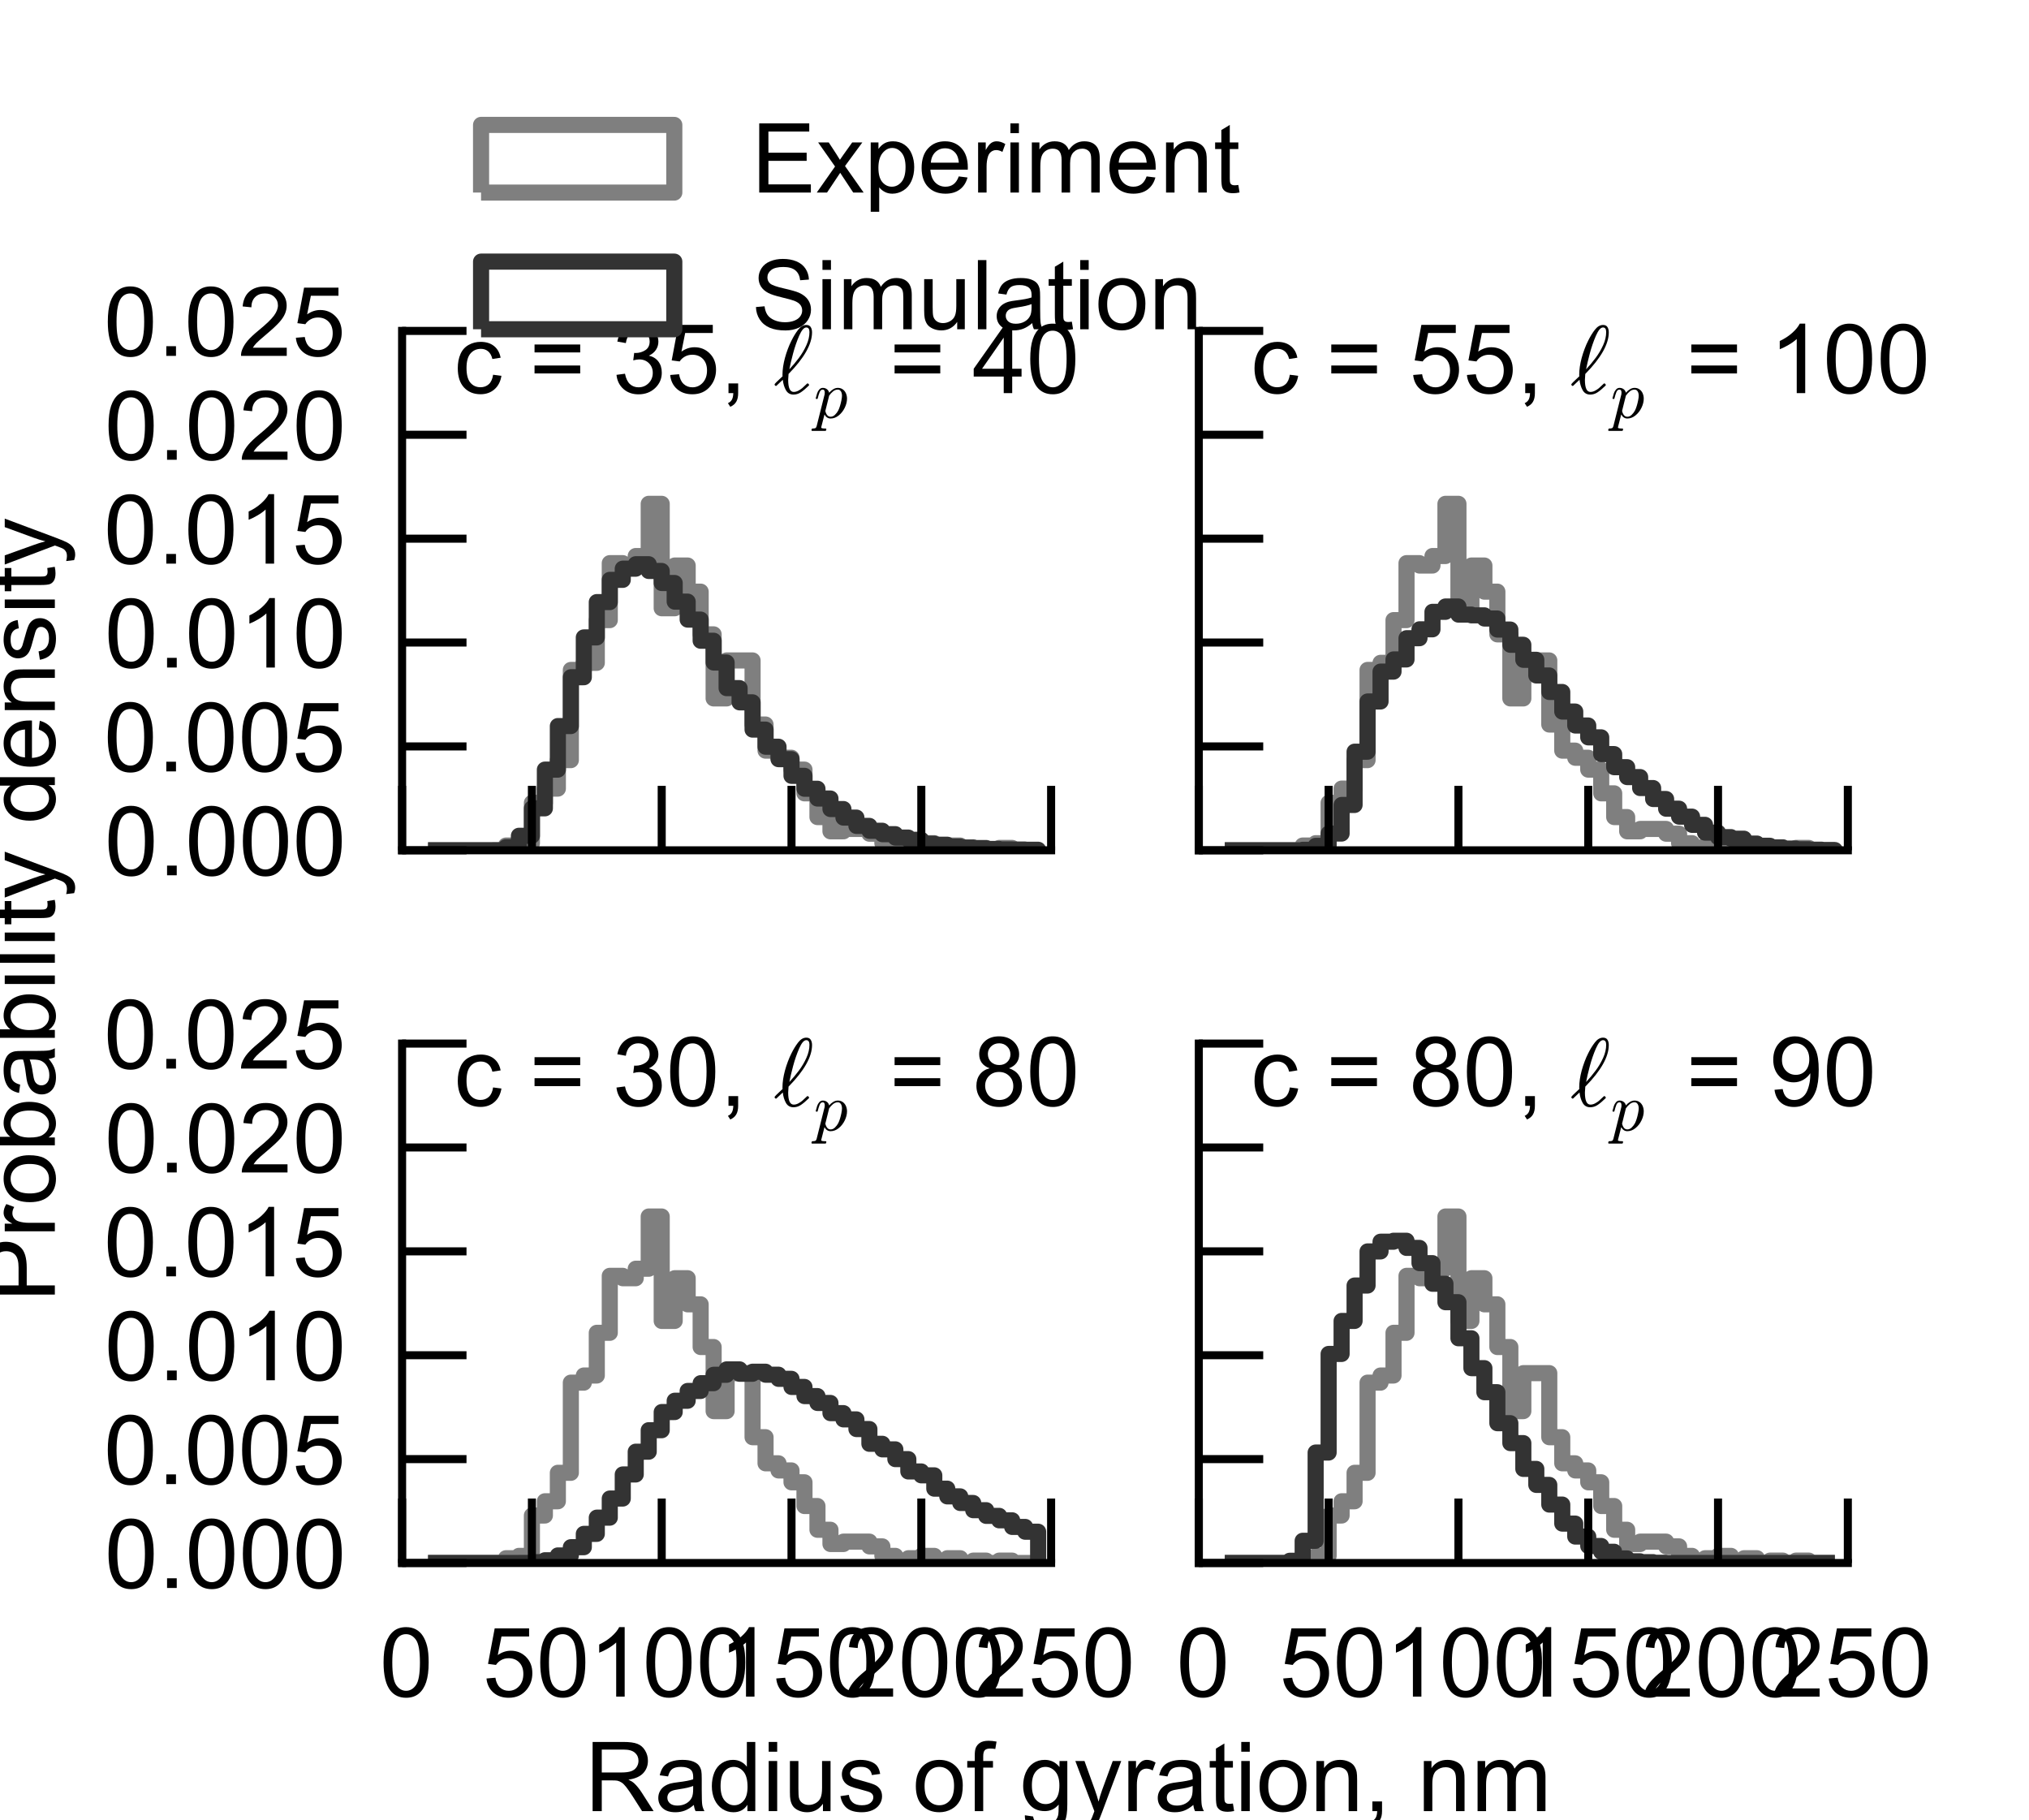<?xml version="1.0" encoding="utf-8" standalone="no"?>
<!DOCTYPE svg PUBLIC "-//W3C//DTD SVG 1.1//EN"
  "http://www.w3.org/Graphics/SVG/1.1/DTD/svg11.dtd">
<!-- Created with matplotlib (http://matplotlib.org/) -->
<svg height="113pt" version="1.1" viewBox="0 0 126 113" width="126pt" xmlns="http://www.w3.org/2000/svg" xmlns:xlink="http://www.w3.org/1999/xlink">
 <defs>
  <style type="text/css">
*{stroke-linecap:butt;stroke-linejoin:round;}
  </style>
 </defs>
 <g id="figure_1">
  <g id="patch_1">
   <path d="
M0 113.04
L126 113.04
L126 0
L0 0
z
" style="fill:#ffffff;"/>
  </g>
  <g id="axes_1">
   <g id="patch_2">
    <path d="
M24.97 52.792
L65.274 52.792
L65.274 20.544
L24.97 20.544
z
" style="fill:#ffffff;"/>
   </g>
   <g id="patch_3">
    <path clip-path="url(#pabbaaf733a)" d="
M26.582 52.792
L26.582 52.792
L27.388 52.792
L27.388 52.792
L28.194 52.792
L28.194 52.792
L29 52.792
L29 52.792
L29.806 52.792
L29.806 52.792
L30.613 52.792
L30.613 52.792
L31.419 52.792
L31.419 52.497
L32.225 52.497
L32.225 52.35
L33.031 52.35
L33.031 49.845
L33.837 49.845
L33.837 48.961
L34.643 48.961
L34.643 47.193
L35.449 47.193
L35.449 41.594
L36.255 41.594
L36.255 41.153
L37.061 41.153
L37.061 38.501
L37.867 38.501
L37.867 34.964
L38.673 34.964
L38.673 35.112
L39.479 35.112
L39.479 34.522
L40.285 34.522
L40.285 31.281
L41.092 31.281
L41.092 37.764
L41.898 37.764
L41.898 35.112
L42.704 35.112
L42.704 36.733
L43.51 36.733
L43.51 39.385
L44.316 39.385
L44.316 43.362
L45.122 43.362
L45.122 41.005
L45.928 41.005
L45.928 41.005
L46.734 41.005
L46.734 44.983
L47.54 44.983
L47.54 46.604
L48.346 46.604
L48.346 47.046
L49.152 47.046
L49.152 47.783
L49.958 47.783
L49.958 49.256
L50.764 49.256
L50.764 50.729
L51.571 50.729
L51.571 51.613
L52.377 51.613
L52.377 51.466
L53.183 51.466
L53.183 51.466
L53.989 51.466
L53.989 51.761
L54.795 51.761
L54.795 52.35
L55.601 52.35
L55.601 52.645
L56.407 52.645
L56.407 52.497
L57.213 52.497
L57.213 52.35
L58.019 52.35
L58.019 52.645
L58.825 52.645
L58.825 52.497
L59.631 52.497
L59.631 52.792
L60.437 52.792
L60.437 52.645
L61.243 52.645
L61.243 52.792
L62.05 52.792
L62.05 52.645
L62.855 52.645
L62.855 52.792
L63.662 52.792
L63.662 52.792
L64.468 52.792
L64.468 52.792" style="fill:none;opacity:0.5;stroke:#000000;stroke-linejoin:miter;"/>
   </g>
   <g id="patch_4">
    <path clip-path="url(#pabbaaf733a)" d="
M26.582 52.792
L26.582 52.792
L27.388 52.792
L27.388 52.792
L28.194 52.792
L28.194 52.792
L29 52.792
L29 52.792
L29.806 52.792
L29.806 52.792
L30.613 52.792
L30.613 52.787
L31.419 52.787
L31.419 52.599
L32.225 52.599
L32.225 51.891
L33.031 51.891
L33.031 50.186
L33.837 50.186
L33.837 47.783
L34.643 47.783
L34.643 45.079
L35.449 45.079
L35.449 42.047
L36.255 42.047
L36.255 39.575
L37.061 39.575
L37.061 37.382
L37.867 37.382
L37.867 36.001
L38.673 36.001
L38.673 35.307
L39.479 35.307
L39.479 35.031
L40.285 35.031
L40.285 35.449
L41.092 35.449
L41.092 36.197
L41.898 36.197
L41.898 37.353
L42.704 37.353
L42.704 38.468
L43.51 38.468
L43.51 39.781
L44.316 39.781
L44.316 41.133
L45.122 41.133
L45.122 42.723
L45.928 42.723
L45.928 43.606
L46.734 43.606
L46.734 45.298
L47.54 45.298
L47.54 46.361
L48.346 46.361
L48.346 47.133
L49.152 47.133
L49.152 48.168
L49.958 48.168
L49.958 48.97
L50.764 48.97
L50.764 49.577
L51.571 49.577
L51.571 50.23
L52.377 50.23
L52.377 50.761
L53.183 50.761
L53.183 51.277
L53.989 51.277
L53.989 51.579
L54.795 51.579
L54.795 51.791
L55.601 51.791
L55.601 52.002
L56.407 52.002
L56.407 52.139
L57.213 52.139
L57.213 52.382
L58.019 52.382
L58.019 52.446
L58.825 52.446
L58.825 52.56
L59.631 52.56
L59.631 52.617
L60.437 52.617
L60.437 52.663
L61.243 52.663
L61.243 52.707
L62.05 52.707
L62.05 52.738
L62.855 52.738
L62.855 52.746
L63.662 52.746
L63.662 52.758
L64.468 52.758
L64.468 52.792" style="fill:none;stroke:#333333;stroke-linejoin:miter;"/>
   </g>
   <g id="patch_5">
    <path d="
M24.97 52.792
L65.274 52.792" style="fill:none;stroke:#000000;stroke-linecap:square;stroke-linejoin:miter;stroke-width:0.5;"/>
   </g>
   <g id="patch_6">
    <path d="
M24.97 52.792
L24.97 20.544" style="fill:none;stroke:#000000;stroke-linecap:square;stroke-linejoin:miter;stroke-width:0.5;"/>
   </g>
   <g id="matplotlib.axis_1">
    <g id="xtick_1">
     <g id="line2d_1">
      <defs>
       <path d="
M0 0
L0 -4" id="mc7db9fdffb" style="stroke:#000000;stroke-width:0.5;"/>
      </defs>
      <g>
       <use style="stroke:#000000;stroke-width:0.5;" x="24.97" xlink:href="#mc7db9fdffb" y="52.792"/>
      </g>
     </g>
    </g>
    <g id="xtick_2">
     <g id="line2d_2">
      <g>
       <use style="stroke:#000000;stroke-width:0.5;" x="33.031" xlink:href="#mc7db9fdffb" y="52.792"/>
      </g>
     </g>
    </g>
    <g id="xtick_3">
     <g id="line2d_3">
      <g>
       <use style="stroke:#000000;stroke-width:0.5;" x="41.092" xlink:href="#mc7db9fdffb" y="52.792"/>
      </g>
     </g>
    </g>
    <g id="xtick_4">
     <g id="line2d_4">
      <g>
       <use style="stroke:#000000;stroke-width:0.5;" x="49.152" xlink:href="#mc7db9fdffb" y="52.792"/>
      </g>
     </g>
    </g>
    <g id="xtick_5">
     <g id="line2d_5">
      <g>
       <use style="stroke:#000000;stroke-width:0.5;" x="57.213" xlink:href="#mc7db9fdffb" y="52.792"/>
      </g>
     </g>
    </g>
    <g id="xtick_6">
     <g id="line2d_6">
      <g>
       <use style="stroke:#000000;stroke-width:0.5;" x="65.274" xlink:href="#mc7db9fdffb" y="52.792"/>
      </g>
     </g>
    </g>
   </g>
   <g id="matplotlib.axis_2">
    <g id="ytick_1">
     <g id="line2d_7">
      <defs>
       <path d="
M0 0
L4 0" id="md7965d1ba0" style="stroke:#000000;stroke-width:0.5;"/>
      </defs>
      <g>
       <use style="stroke:#000000;stroke-width:0.5;" x="24.97" xlink:href="#md7965d1ba0" y="52.792"/>
      </g>
     </g>
     <g id="text_1">
      <!-- 0.000 -->
      <defs>
       <path d="
M9.078 0
L9.078 10.016
L19.094 10.016
L19.094 0
z
" id="ArialMT-2e"/>
       <path d="
M4.156 35.297
Q4.156 48 6.766 55.734
Q9.375 63.484 14.516 67.672
Q19.672 71.875 27.484 71.875
Q33.25 71.875 37.594 69.547
Q41.938 67.234 44.766 62.859
Q47.609 58.5 49.219 52.219
Q50.828 45.953 50.828 35.297
Q50.828 22.703 48.234 14.969
Q45.656 7.234 40.5 3
Q35.359 -1.219 27.484 -1.219
Q17.141 -1.219 11.234 6.203
Q4.156 15.141 4.156 35.297
M13.188 35.297
Q13.188 17.672 17.312 11.828
Q21.438 6 27.484 6
Q33.547 6 37.672 11.859
Q41.797 17.719 41.797 35.297
Q41.797 52.984 37.672 58.781
Q33.547 64.594 27.391 64.594
Q21.344 64.594 17.719 59.469
Q13.188 52.938 13.188 35.297" id="ArialMT-30"/>
      </defs>
      <g transform="translate(6.493 54.343)scale(0.06 -0.06)">
       <use xlink:href="#ArialMT-30"/>
       <use x="55.615" xlink:href="#ArialMT-2e"/>
       <use x="83.398" xlink:href="#ArialMT-30"/>
       <use x="139.014" xlink:href="#ArialMT-30"/>
       <use x="194.629" xlink:href="#ArialMT-30"/>
      </g>
     </g>
    </g>
    <g id="ytick_2">
     <g id="line2d_8">
      <g>
       <use style="stroke:#000000;stroke-width:0.5;" x="24.97" xlink:href="#md7965d1ba0" y="46.342"/>
      </g>
     </g>
     <g id="text_2">
      <!-- 0.005 -->
      <defs>
       <path d="
M4.156 18.75
L13.375 19.531
Q14.406 12.797 18.141 9.391
Q21.875 6 27.156 6
Q33.5 6 37.891 10.781
Q42.281 15.578 42.281 23.484
Q42.281 31 38.062 35.344
Q33.844 39.703 27 39.703
Q22.75 39.703 19.328 37.766
Q15.922 35.844 13.969 32.766
L5.719 33.844
L12.641 70.609
L48.25 70.609
L48.25 62.203
L19.672 62.203
L15.828 42.969
Q22.266 47.469 29.344 47.469
Q38.719 47.469 45.156 40.969
Q51.609 34.469 51.609 24.266
Q51.609 14.547 45.953 7.469
Q39.062 -1.219 27.156 -1.219
Q17.391 -1.219 11.203 4.25
Q5.031 9.719 4.156 18.75" id="ArialMT-35"/>
      </defs>
      <g transform="translate(6.446 47.893)scale(0.06 -0.06)">
       <use xlink:href="#ArialMT-30"/>
       <use x="55.615" xlink:href="#ArialMT-2e"/>
       <use x="83.398" xlink:href="#ArialMT-30"/>
       <use x="139.014" xlink:href="#ArialMT-30"/>
       <use x="194.629" xlink:href="#ArialMT-35"/>
      </g>
     </g>
    </g>
    <g id="ytick_3">
     <g id="line2d_9">
      <g>
       <use style="stroke:#000000;stroke-width:0.5;" x="24.97" xlink:href="#md7965d1ba0" y="39.893"/>
      </g>
     </g>
     <g id="text_3">
      <!-- 0.010 -->
      <defs>
       <path d="
M37.25 0
L28.469 0
L28.469 56
Q25.297 52.984 20.141 49.953
Q14.984 46.922 10.891 45.406
L10.891 53.906
Q18.266 57.375 23.781 62.297
Q29.297 67.234 31.594 71.875
L37.25 71.875
z
" id="ArialMT-31"/>
      </defs>
      <g transform="translate(6.493 41.444)scale(0.06 -0.06)">
       <use xlink:href="#ArialMT-30"/>
       <use x="55.615" xlink:href="#ArialMT-2e"/>
       <use x="83.398" xlink:href="#ArialMT-30"/>
       <use x="139.014" xlink:href="#ArialMT-31"/>
       <use x="194.629" xlink:href="#ArialMT-30"/>
      </g>
     </g>
    </g>
    <g id="ytick_4">
     <g id="line2d_10">
      <g>
       <use style="stroke:#000000;stroke-width:0.5;" x="24.97" xlink:href="#md7965d1ba0" y="33.443"/>
      </g>
     </g>
     <g id="text_4">
      <!-- 0.015 -->
      <g transform="translate(6.446 34.994)scale(0.06 -0.06)">
       <use xlink:href="#ArialMT-30"/>
       <use x="55.615" xlink:href="#ArialMT-2e"/>
       <use x="83.398" xlink:href="#ArialMT-30"/>
       <use x="139.014" xlink:href="#ArialMT-31"/>
       <use x="194.629" xlink:href="#ArialMT-35"/>
      </g>
     </g>
    </g>
    <g id="ytick_5">
     <g id="line2d_11">
      <g>
       <use style="stroke:#000000;stroke-width:0.5;" x="24.97" xlink:href="#md7965d1ba0" y="26.994"/>
      </g>
     </g>
     <g id="text_5">
      <!-- 0.020 -->
      <defs>
       <path d="
M50.344 8.453
L50.344 0
L3.031 0
Q2.938 3.172 4.047 6.109
Q5.859 10.938 9.828 15.625
Q13.812 20.312 21.344 26.469
Q33.016 36.031 37.109 41.625
Q41.219 47.219 41.219 52.203
Q41.219 57.422 37.469 61
Q33.734 64.594 27.734 64.594
Q21.391 64.594 17.578 60.781
Q13.766 56.984 13.719 50.25
L4.688 51.172
Q5.609 61.281 11.656 66.578
Q17.719 71.875 27.938 71.875
Q38.234 71.875 44.234 66.156
Q50.25 60.453 50.25 52
Q50.25 47.703 48.484 43.547
Q46.734 39.406 42.656 34.812
Q38.578 30.219 29.109 22.219
Q21.188 15.578 18.938 13.203
Q16.703 10.844 15.234 8.453
z
" id="ArialMT-32"/>
      </defs>
      <g transform="translate(6.493 28.545)scale(0.06 -0.06)">
       <use xlink:href="#ArialMT-30"/>
       <use x="55.615" xlink:href="#ArialMT-2e"/>
       <use x="83.398" xlink:href="#ArialMT-30"/>
       <use x="139.014" xlink:href="#ArialMT-32"/>
       <use x="194.629" xlink:href="#ArialMT-30"/>
      </g>
     </g>
    </g>
    <g id="ytick_6">
     <g id="line2d_12">
      <g>
       <use style="stroke:#000000;stroke-width:0.5;" x="24.97" xlink:href="#md7965d1ba0" y="20.544"/>
      </g>
     </g>
     <g id="text_6">
      <!-- 0.025 -->
      <g transform="translate(6.446 22.095)scale(0.06 -0.06)">
       <use xlink:href="#ArialMT-30"/>
       <use x="55.615" xlink:href="#ArialMT-2e"/>
       <use x="83.398" xlink:href="#ArialMT-30"/>
       <use x="139.014" xlink:href="#ArialMT-32"/>
       <use x="194.629" xlink:href="#ArialMT-35"/>
      </g>
     </g>
    </g>
   </g>
   <g id="text_7">
    <!-- c = 35, $\ell_p$ = 40 -->
    <defs>
     <path d="
M32.328 0
L32.328 17.141
L1.266 17.141
L1.266 25.203
L33.938 71.578
L41.109 71.578
L41.109 25.203
L50.781 25.203
L50.781 17.141
L41.109 17.141
L41.109 0
z

M32.328 25.203
L32.328 57.469
L9.906 25.203
z
" id="ArialMT-34"/>
     <path d="
M2.391 7.422
Q1.953 7.422 1.469 7.953
Q0.984 8.5 0.984 8.984
Q0.984 9.812 9.281 17.391
Q9.281 17.828 9.25 18.109
Q9.234 18.406 9.188 18.703
Q9.188 23 9.859 27.469
Q10.547 31.938 11.734 36.375
Q12.938 40.828 14.734 45.656
Q16.547 50.484 18.406 54.109
Q21.625 60.688 25.438 65.594
Q29.25 70.516 33.891 70.516
Q37.062 70.516 38.422 68.328
Q39.797 66.156 39.797 62.891
Q39.797 44.578 15.484 19.828
Q15.094 15.531 15.094 13.719
Q15.094 1.219 20.797 1.219
Q23.25 1.219 25.656 2.516
Q28.078 3.812 29.812 5.328
Q31.547 6.844 34.625 9.812
Q34.812 10.016 35.203 10.016
Q35.75 10.016 36.234 9.422
Q36.719 8.844 36.719 8.297
Q36.719 7.953 36.281 7.625
Q31.844 3.266 28.266 0.875
Q24.703 -1.516 20.609 -1.516
Q15.328 -1.516 12.766 3.016
Q10.203 7.562 9.516 13.812
Q6.844 11.141 2.984 7.625
Q2.875 7.422 2.391 7.422
M16.312 24.609
Q21.625 30.281 26.266 36.531
Q30.906 42.781 34 49.688
Q37.109 56.594 37.109 63.188
Q37.109 67.922 33.797 67.922
Q30.219 67.922 26.5 59.391
Q22.797 50.875 20.156 40.969
Q17.531 31.062 16.312 24.609" id="Cmmi10-60"/>
     <path d="
M52.828 42.094
L5.562 42.094
L5.562 50.297
L52.828 50.297
z

M52.828 20.359
L5.562 20.359
L5.562 28.562
L52.828 28.562
z
" id="ArialMT-3d"/>
     <path d="
M8.891 0
L8.891 10.016
L18.891 10.016
L18.891 0
Q18.891 -5.516 16.938 -8.906
Q14.984 -12.312 10.75 -14.156
L8.297 -10.406
Q11.078 -9.188 12.391 -6.812
Q13.719 -4.438 13.875 0
z
" id="ArialMT-2c"/>
     <path d="
M-2.484 -19.391
Q-3.422 -19.391 -3.422 -18.109
Q-3.078 -15.922 -2.094 -15.922
Q1.031 -15.922 2.266 -15.359
Q3.516 -14.797 4.203 -12.5
L15.484 32.516
Q16.219 34.375 16.219 37.312
Q16.219 41.609 13.281 41.609
Q10.156 41.609 8.641 37.859
Q7.125 34.125 5.719 28.422
Q5.719 27.781 4.891 27.781
L3.719 27.781
Q3.469 27.781 3.172 28.141
Q2.875 28.516 2.875 28.812
Q3.953 33.156 4.953 36.172
Q5.953 39.203 8.078 41.688
Q10.203 44.188 13.375 44.188
Q16.797 44.188 19.375 42.25
Q21.969 40.328 22.703 37.016
Q25.438 40.188 28.75 42.188
Q32.078 44.188 35.594 44.188
Q39.797 44.188 42.891 41.938
Q46 39.703 47.562 36.062
Q49.125 32.422 49.125 28.219
Q49.125 21.781 45.828 14.891
Q42.531 8.016 36.891 3.438
Q31.25 -1.125 24.812 -1.125
Q21.875 -1.125 19.5 0.531
Q17.141 2.203 15.828 4.891
L11.281 -12.891
Q11.031 -14.359 10.984 -14.594
Q10.984 -15.922 17.578 -15.922
Q18.609 -15.922 18.609 -17.188
Q18.266 -18.5 18.047 -18.938
Q17.828 -19.391 16.891 -19.391
z

M24.906 1.516
Q28.375 1.516 31.344 4.375
Q34.328 7.234 36.188 10.797
Q37.547 13.484 38.734 17.359
Q39.938 21.234 40.812 25.625
Q41.703 30.031 41.703 32.625
Q41.703 34.906 41.094 36.906
Q40.484 38.922 39.094 40.266
Q37.703 41.609 35.406 41.609
Q31.734 41.609 28.484 38.984
Q25.25 36.375 22.609 32.516
L22.609 32.172
L17.094 10.109
Q17.781 6.547 19.734 4.031
Q21.688 1.516 24.906 1.516" id="Cmmi10-70"/>
     <path id="ArialMT-20"/>
     <path d="
M4.203 18.891
L12.984 20.062
Q14.5 12.594 18.141 9.297
Q21.781 6 27 6
Q33.203 6 37.469 10.297
Q41.75 14.594 41.75 20.953
Q41.75 27 37.797 30.922
Q33.844 34.859 27.734 34.859
Q25.25 34.859 21.531 33.891
L22.516 41.609
Q23.391 41.5 23.922 41.5
Q29.547 41.5 34.031 44.422
Q38.531 47.359 38.531 53.469
Q38.531 58.297 35.25 61.469
Q31.984 64.656 26.812 64.656
Q21.688 64.656 18.266 61.422
Q14.844 58.203 13.875 51.766
L5.078 53.328
Q6.688 62.156 12.391 67.016
Q18.109 71.875 26.609 71.875
Q32.469 71.875 37.391 69.359
Q42.328 66.844 44.938 62.5
Q47.562 58.156 47.562 53.266
Q47.562 48.641 45.062 44.828
Q42.578 41.016 37.703 38.766
Q44.047 37.312 47.562 32.688
Q51.078 28.078 51.078 21.141
Q51.078 11.766 44.234 5.25
Q37.406 -1.266 26.953 -1.266
Q17.531 -1.266 11.297 4.344
Q5.078 9.969 4.203 18.891" id="ArialMT-33"/>
     <path d="
M40.438 19
L49.078 17.875
Q47.656 8.938 41.812 3.875
Q35.984 -1.172 27.484 -1.172
Q16.844 -1.172 10.375 5.781
Q3.906 12.75 3.906 25.734
Q3.906 34.125 6.688 40.422
Q9.469 46.734 15.156 49.875
Q20.844 53.031 27.547 53.031
Q35.984 53.031 41.359 48.75
Q46.734 44.484 48.25 36.625
L39.703 35.297
Q38.484 40.531 35.375 43.156
Q32.281 45.797 27.875 45.797
Q21.234 45.797 17.078 41.031
Q12.938 36.281 12.938 25.984
Q12.938 15.531 16.938 10.797
Q20.953 6.062 27.391 6.062
Q32.562 6.062 36.031 9.234
Q39.5 12.406 40.438 19" id="ArialMT-63"/>
    </defs>
    <g transform="translate(28.194 24.414)scale(0.06 -0.06)">
     <use transform="translate(0.0 0.125)" xlink:href="#ArialMT-63"/>
     <use transform="translate(50.0 0.125)" xlink:href="#ArialMT-20"/>
     <use transform="translate(77.783 0.125)" xlink:href="#ArialMT-3d"/>
     <use transform="translate(136.182 0.125)" xlink:href="#ArialMT-20"/>
     <use transform="translate(163.965 0.125)" xlink:href="#ArialMT-33"/>
     <use transform="translate(219.58 0.125)" xlink:href="#ArialMT-35"/>
     <use transform="translate(275.195 0.125)" xlink:href="#ArialMT-2c"/>
     <use transform="translate(302.979 0.125)" xlink:href="#ArialMT-20"/>
     <use transform="translate(330.762 0.125)" xlink:href="#Cmmi10-60"/>
     <use transform="translate(372.363 -25.384)scale(0.7)" xlink:href="#Cmmi10-70"/>
     <use transform="translate(422.656 0.125)" xlink:href="#ArialMT-20"/>
     <use transform="translate(450.439 0.125)" xlink:href="#ArialMT-3d"/>
     <use transform="translate(508.838 0.125)" xlink:href="#ArialMT-20"/>
     <use transform="translate(536.621 0.125)" xlink:href="#ArialMT-34"/>
     <use transform="translate(592.236 0.125)" xlink:href="#ArialMT-30"/>
    </g>
   </g>
  </g>
  <g id="axes_2">
   <g id="patch_7">
    <path d="
M74.446 52.792
L114.75 52.792
L114.75 20.544
L74.446 20.544
z
" style="fill:#ffffff;"/>
   </g>
   <g id="patch_8">
    <path clip-path="url(#pdb4d0d4188)" d="
M76.058 52.792
L76.058 52.792
L76.865 52.792
L76.865 52.792
L77.671 52.792
L77.671 52.792
L78.477 52.792
L78.477 52.792
L79.283 52.792
L79.283 52.792
L80.089 52.792
L80.089 52.792
L80.895 52.792
L80.895 52.497
L81.701 52.497
L81.701 52.35
L82.507 52.35
L82.507 49.845
L83.313 49.845
L83.313 48.961
L84.119 48.961
L84.119 47.193
L84.925 47.193
L84.925 41.594
L85.731 41.594
L85.731 41.153
L86.537 41.153
L86.537 38.501
L87.344 38.501
L87.344 34.964
L88.15 34.964
L88.15 35.112
L88.956 35.112
L88.956 34.522
L89.762 34.522
L89.762 31.281
L90.568 31.281
L90.568 37.764
L91.374 37.764
L91.374 35.112
L92.18 35.112
L92.18 36.733
L92.986 36.733
L92.986 39.385
L93.792 39.385
L93.792 43.362
L94.598 43.362
L94.598 41.005
L95.404 41.005
L95.404 41.005
L96.21 41.005
L96.21 44.983
L97.016 44.983
L97.016 46.604
L97.822 46.604
L97.822 47.046
L98.629 47.046
L98.629 47.783
L99.435 47.783
L99.435 49.256
L100.241 49.256
L100.241 50.729
L101.047 50.729
L101.047 51.613
L101.853 51.613
L101.853 51.466
L102.659 51.466
L102.659 51.466
L103.465 51.466
L103.465 51.761
L104.271 51.761
L104.271 52.35
L105.077 52.35
L105.077 52.645
L105.883 52.645
L105.883 52.497
L106.689 52.497
L106.689 52.35
L107.495 52.35
L107.495 52.645
L108.301 52.645
L108.301 52.497
L109.107 52.497
L109.107 52.792
L109.914 52.792
L109.914 52.645
L110.72 52.645
L110.72 52.792
L111.526 52.792
L111.526 52.645
L112.332 52.645
L112.332 52.792
L113.138 52.792
L113.138 52.792
L113.944 52.792
L113.944 52.792" style="fill:none;opacity:0.5;stroke:#000000;stroke-linejoin:miter;"/>
   </g>
   <g id="patch_9">
    <path clip-path="url(#pdb4d0d4188)" d="
M76.058 52.792
L76.058 52.792
L76.865 52.792
L76.865 52.792
L77.671 52.792
L77.671 52.792
L78.477 52.792
L78.477 52.792
L79.283 52.792
L79.283 52.792
L80.089 52.792
L80.089 52.792
L80.895 52.792
L80.895 52.761
L81.701 52.761
L81.701 52.516
L82.507 52.516
L82.507 51.752
L83.313 51.752
L83.313 49.977
L84.119 49.977
L84.119 46.67
L84.925 46.67
L84.925 43.553
L85.731 43.553
L85.731 41.698
L86.537 41.698
L86.537 40.942
L87.344 40.942
L87.344 39.624
L88.15 39.624
L88.15 39.072
L88.956 39.072
L88.956 37.986
L89.762 37.986
L89.762 37.655
L90.568 37.655
L90.568 38.158
L91.374 38.158
L91.374 38.205
L92.18 38.205
L92.18 38.401
L92.986 38.401
L92.986 39.087
L93.792 39.087
L93.792 40.032
L94.598 40.032
L94.598 40.965
L95.404 40.965
L95.404 41.938
L96.21 41.938
L96.21 42.962
L97.016 42.962
L97.016 44.178
L97.822 44.178
L97.822 45.044
L98.629 45.044
L98.629 45.78
L99.435 45.78
L99.435 46.819
L100.241 46.819
L100.241 47.632
L101.047 47.632
L101.047 48.246
L101.853 48.246
L101.853 48.927
L102.659 48.927
L102.659 49.608
L103.465 49.608
L103.465 50.209
L104.271 50.209
L104.271 50.702
L105.077 50.702
L105.077 51.211
L105.883 51.211
L105.883 51.693
L106.689 51.693
L106.689 51.974
L107.495 51.974
L107.495 52.072
L108.301 52.072
L108.301 52.374
L109.107 52.374
L109.107 52.511
L109.914 52.511
L109.914 52.609
L110.72 52.609
L110.72 52.684
L111.526 52.684
L111.526 52.727
L112.332 52.727
L112.332 52.756
L113.138 52.756
L113.138 52.776
L113.944 52.776
L113.944 52.792" style="fill:none;stroke:#333333;stroke-linejoin:miter;"/>
   </g>
   <g id="patch_10">
    <path d="
M74.446 52.792
L114.75 52.792" style="fill:none;stroke:#000000;stroke-linecap:square;stroke-linejoin:miter;stroke-width:0.5;"/>
   </g>
   <g id="patch_11">
    <path d="
M74.446 52.792
L74.446 20.544" style="fill:none;stroke:#000000;stroke-linecap:square;stroke-linejoin:miter;stroke-width:0.5;"/>
   </g>
   <g id="matplotlib.axis_3">
    <g id="xtick_7">
     <g id="line2d_13">
      <g>
       <use style="stroke:#000000;stroke-width:0.5;" x="74.446" xlink:href="#mc7db9fdffb" y="52.792"/>
      </g>
     </g>
    </g>
    <g id="xtick_8">
     <g id="line2d_14">
      <g>
       <use style="stroke:#000000;stroke-width:0.5;" x="82.507" xlink:href="#mc7db9fdffb" y="52.792"/>
      </g>
     </g>
    </g>
    <g id="xtick_9">
     <g id="line2d_15">
      <g>
       <use style="stroke:#000000;stroke-width:0.5;" x="90.568" xlink:href="#mc7db9fdffb" y="52.792"/>
      </g>
     </g>
    </g>
    <g id="xtick_10">
     <g id="line2d_16">
      <g>
       <use style="stroke:#000000;stroke-width:0.5;" x="98.629" xlink:href="#mc7db9fdffb" y="52.792"/>
      </g>
     </g>
    </g>
    <g id="xtick_11">
     <g id="line2d_17">
      <g>
       <use style="stroke:#000000;stroke-width:0.5;" x="106.689" xlink:href="#mc7db9fdffb" y="52.792"/>
      </g>
     </g>
    </g>
    <g id="xtick_12">
     <g id="line2d_18">
      <g>
       <use style="stroke:#000000;stroke-width:0.5;" x="114.75" xlink:href="#mc7db9fdffb" y="52.792"/>
      </g>
     </g>
    </g>
   </g>
   <g id="matplotlib.axis_4">
    <g id="ytick_7">
     <g id="line2d_19">
      <g>
       <use style="stroke:#000000;stroke-width:0.5;" x="74.446" xlink:href="#md7965d1ba0" y="52.792"/>
      </g>
     </g>
    </g>
    <g id="ytick_8">
     <g id="line2d_20">
      <g>
       <use style="stroke:#000000;stroke-width:0.5;" x="74.446" xlink:href="#md7965d1ba0" y="46.342"/>
      </g>
     </g>
    </g>
    <g id="ytick_9">
     <g id="line2d_21">
      <g>
       <use style="stroke:#000000;stroke-width:0.5;" x="74.446" xlink:href="#md7965d1ba0" y="39.893"/>
      </g>
     </g>
    </g>
    <g id="ytick_10">
     <g id="line2d_22">
      <g>
       <use style="stroke:#000000;stroke-width:0.5;" x="74.446" xlink:href="#md7965d1ba0" y="33.443"/>
      </g>
     </g>
    </g>
    <g id="ytick_11">
     <g id="line2d_23">
      <g>
       <use style="stroke:#000000;stroke-width:0.5;" x="74.446" xlink:href="#md7965d1ba0" y="26.994"/>
      </g>
     </g>
    </g>
    <g id="ytick_12">
     <g id="line2d_24">
      <g>
       <use style="stroke:#000000;stroke-width:0.5;" x="74.446" xlink:href="#md7965d1ba0" y="20.544"/>
      </g>
     </g>
    </g>
   </g>
   <g id="text_8">
    <!-- c = 55, $\ell_p$ = 100 -->
    <g transform="translate(77.671 24.414)scale(0.06 -0.06)">
     <use transform="translate(0.0 0.125)" xlink:href="#ArialMT-63"/>
     <use transform="translate(50.0 0.125)" xlink:href="#ArialMT-20"/>
     <use transform="translate(77.783 0.125)" xlink:href="#ArialMT-3d"/>
     <use transform="translate(136.182 0.125)" xlink:href="#ArialMT-20"/>
     <use transform="translate(163.965 0.125)" xlink:href="#ArialMT-35"/>
     <use transform="translate(219.58 0.125)" xlink:href="#ArialMT-35"/>
     <use transform="translate(275.195 0.125)" xlink:href="#ArialMT-2c"/>
     <use transform="translate(302.979 0.125)" xlink:href="#ArialMT-20"/>
     <use transform="translate(330.762 0.125)" xlink:href="#Cmmi10-60"/>
     <use transform="translate(372.363 -25.384)scale(0.7)" xlink:href="#Cmmi10-70"/>
     <use transform="translate(422.656 0.125)" xlink:href="#ArialMT-20"/>
     <use transform="translate(450.439 0.125)" xlink:href="#ArialMT-3d"/>
     <use transform="translate(508.838 0.125)" xlink:href="#ArialMT-20"/>
     <use transform="translate(536.621 0.125)" xlink:href="#ArialMT-31"/>
     <use transform="translate(592.236 0.125)" xlink:href="#ArialMT-30"/>
     <use transform="translate(647.852 0.125)" xlink:href="#ArialMT-30"/>
    </g>
   </g>
  </g>
  <g id="axes_3">
   <g id="patch_12">
    <path d="
M24.97 97.04
L65.274 97.04
L65.274 64.792
L24.97 64.792
z
" style="fill:#ffffff;"/>
   </g>
   <g id="patch_13">
    <path clip-path="url(#p7943227483)" d="
M26.582 97.04
L26.582 97.04
L27.388 97.04
L27.388 97.04
L28.194 97.04
L28.194 97.04
L29 97.04
L29 97.04
L29.806 97.04
L29.806 97.04
L30.613 97.04
L30.613 97.04
L31.419 97.04
L31.419 96.745
L32.225 96.745
L32.225 96.598
L33.031 96.598
L33.031 94.093
L33.837 94.093
L33.837 93.209
L34.643 93.209
L34.643 91.441
L35.449 91.441
L35.449 85.843
L36.255 85.843
L36.255 85.4
L37.061 85.4
L37.061 82.749
L37.867 82.749
L37.867 79.212
L38.673 79.212
L38.673 79.36
L39.479 79.36
L39.479 78.77
L40.285 78.77
L40.285 75.529
L41.092 75.529
L41.092 82.012
L41.898 82.012
L41.898 79.36
L42.704 79.36
L42.704 80.981
L43.51 80.981
L43.51 83.632
L44.316 83.632
L44.316 87.611
L45.122 87.611
L45.122 85.253
L45.928 85.253
L45.928 85.253
L46.734 85.253
L46.734 89.231
L47.54 89.231
L47.54 90.852
L48.346 90.852
L48.346 91.294
L49.152 91.294
L49.152 92.031
L49.958 92.031
L49.958 93.504
L50.764 93.504
L50.764 94.977
L51.571 94.977
L51.571 95.861
L52.377 95.861
L52.377 95.714
L53.183 95.714
L53.183 95.714
L53.989 95.714
L53.989 96.009
L54.795 96.009
L54.795 96.598
L55.601 96.598
L55.601 96.893
L56.407 96.893
L56.407 96.745
L57.213 96.745
L57.213 96.598
L58.019 96.598
L58.019 96.893
L58.825 96.893
L58.825 96.745
L59.631 96.745
L59.631 97.04
L60.437 97.04
L60.437 96.893
L61.243 96.893
L61.243 97.04
L62.05 97.04
L62.05 96.893
L62.855 96.893
L62.855 97.04
L63.662 97.04
L63.662 97.04
L64.468 97.04
L64.468 97.04" style="fill:none;opacity:0.5;stroke:#000000;stroke-linejoin:miter;"/>
   </g>
   <g id="patch_14">
    <path clip-path="url(#p7943227483)" d="
M26.582 97.04
L26.582 97.04
L27.388 97.04
L27.388 97.04
L28.194 97.04
L28.194 97.04
L29 97.04
L29 97.04
L29.806 97.04
L29.806 97.04
L30.613 97.04
L30.613 97.04
L31.419 97.04
L31.419 97.04
L32.225 97.04
L32.225 97.037
L33.031 97.037
L33.031 96.989
L33.837 96.989
L33.837 96.871
L34.643 96.871
L34.643 96.571
L35.449 96.571
L35.449 96.06
L36.255 96.06
L36.255 95.232
L37.061 95.232
L37.061 94.225
L37.867 94.225
L37.867 93.039
L38.673 93.039
L38.673 91.544
L39.479 91.544
L39.479 90.13
L40.285 90.13
L40.285 88.796
L41.092 88.796
L41.092 87.669
L41.898 87.669
L41.898 86.967
L42.704 86.967
L42.704 86.359
L43.51 86.359
L43.51 85.877
L44.316 85.877
L44.316 85.355
L45.122 85.355
L45.122 85.02
L45.928 85.02
L45.928 85.291
L46.734 85.291
L46.734 85.165
L47.54 85.165
L47.54 85.35
L48.346 85.35
L48.346 85.607
L49.152 85.607
L49.152 86.11
L49.958 86.11
L49.958 86.678
L50.764 86.678
L50.764 87.104
L51.571 87.104
L51.571 87.736
L52.377 87.736
L52.377 88.124
L53.183 88.124
L53.183 88.724
L53.989 88.724
L53.989 89.64
L54.795 89.64
L54.795 89.986
L55.601 89.986
L55.601 90.591
L56.407 90.591
L56.407 91.357
L57.213 91.357
L57.213 91.598
L58.019 91.598
L58.019 92.425
L58.825 92.425
L58.825 92.905
L59.631 92.905
L59.631 93.315
L60.437 93.315
L60.437 93.762
L61.243 93.762
L61.243 94.115
L62.05 94.115
L62.05 94.391
L62.855 94.391
L62.855 94.801
L63.662 94.801
L63.662 95.098
L64.468 95.098
L64.468 97.04" style="fill:none;stroke:#333333;stroke-linejoin:miter;"/>
   </g>
   <g id="patch_15">
    <path d="
M24.97 97.04
L65.274 97.04" style="fill:none;stroke:#000000;stroke-linecap:square;stroke-linejoin:miter;stroke-width:0.5;"/>
   </g>
   <g id="patch_16">
    <path d="
M24.97 97.04
L24.97 64.792" style="fill:none;stroke:#000000;stroke-linecap:square;stroke-linejoin:miter;stroke-width:0.5;"/>
   </g>
   <g id="matplotlib.axis_5">
    <g id="xtick_13">
     <g id="line2d_25">
      <g>
       <use style="stroke:#000000;stroke-width:0.5;" x="24.97" xlink:href="#mc7db9fdffb" y="97.04"/>
      </g>
     </g>
     <g id="text_9">
      <!-- 0 -->
      <g transform="translate(23.57 105.335)scale(0.06 -0.06)">
       <use xlink:href="#ArialMT-30"/>
      </g>
     </g>
    </g>
    <g id="xtick_14">
     <g id="line2d_26">
      <g>
       <use style="stroke:#000000;stroke-width:0.5;" x="33.031" xlink:href="#mc7db9fdffb" y="97.04"/>
      </g>
     </g>
     <g id="text_10">
      <!-- 50 -->
      <g transform="translate(29.962 105.335)scale(0.06 -0.06)">
       <use xlink:href="#ArialMT-35"/>
       <use x="55.615" xlink:href="#ArialMT-30"/>
      </g>
     </g>
    </g>
    <g id="xtick_15">
     <g id="line2d_27">
      <g>
       <use style="stroke:#000000;stroke-width:0.5;" x="41.092" xlink:href="#mc7db9fdffb" y="97.04"/>
      </g>
     </g>
     <g id="text_11">
      <!-- 100 -->
      <g transform="translate(36.557 105.335)scale(0.06 -0.06)">
       <use xlink:href="#ArialMT-31"/>
       <use x="55.615" xlink:href="#ArialMT-30"/>
       <use x="111.23" xlink:href="#ArialMT-30"/>
      </g>
     </g>
    </g>
    <g id="xtick_16">
     <g id="line2d_28">
      <g>
       <use style="stroke:#000000;stroke-width:0.5;" x="49.152" xlink:href="#mc7db9fdffb" y="97.04"/>
      </g>
     </g>
     <g id="text_12">
      <!-- 150 -->
      <g transform="translate(44.618 105.335)scale(0.06 -0.06)">
       <use xlink:href="#ArialMT-31"/>
       <use x="55.615" xlink:href="#ArialMT-35"/>
       <use x="111.23" xlink:href="#ArialMT-30"/>
      </g>
     </g>
    </g>
    <g id="xtick_17">
     <g id="line2d_29">
      <g>
       <use style="stroke:#000000;stroke-width:0.5;" x="57.213" xlink:href="#mc7db9fdffb" y="97.04"/>
      </g>
     </g>
     <g id="text_13">
      <!-- 200 -->
      <g transform="translate(52.44 105.335)scale(0.06 -0.06)">
       <use xlink:href="#ArialMT-32"/>
       <use x="55.615" xlink:href="#ArialMT-30"/>
       <use x="111.23" xlink:href="#ArialMT-30"/>
      </g>
     </g>
    </g>
    <g id="xtick_18">
     <g id="line2d_30">
      <g>
       <use style="stroke:#000000;stroke-width:0.5;" x="65.274" xlink:href="#mc7db9fdffb" y="97.04"/>
      </g>
     </g>
     <g id="text_14">
      <!-- 250 -->
      <g transform="translate(60.5 105.335)scale(0.06 -0.06)">
       <use xlink:href="#ArialMT-32"/>
       <use x="55.615" xlink:href="#ArialMT-35"/>
       <use x="111.23" xlink:href="#ArialMT-30"/>
      </g>
     </g>
    </g>
   </g>
   <g id="matplotlib.axis_6">
    <g id="ytick_13">
     <g id="line2d_31">
      <g>
       <use style="stroke:#000000;stroke-width:0.5;" x="24.97" xlink:href="#md7965d1ba0" y="97.04"/>
      </g>
     </g>
     <g id="text_15">
      <!-- 0.000 -->
      <g transform="translate(6.493 98.591)scale(0.06 -0.06)">
       <use xlink:href="#ArialMT-30"/>
       <use x="55.615" xlink:href="#ArialMT-2e"/>
       <use x="83.398" xlink:href="#ArialMT-30"/>
       <use x="139.014" xlink:href="#ArialMT-30"/>
       <use x="194.629" xlink:href="#ArialMT-30"/>
      </g>
     </g>
    </g>
    <g id="ytick_14">
     <g id="line2d_32">
      <g>
       <use style="stroke:#000000;stroke-width:0.5;" x="24.97" xlink:href="#md7965d1ba0" y="90.59"/>
      </g>
     </g>
     <g id="text_16">
      <!-- 0.005 -->
      <g transform="translate(6.446 92.141)scale(0.06 -0.06)">
       <use xlink:href="#ArialMT-30"/>
       <use x="55.615" xlink:href="#ArialMT-2e"/>
       <use x="83.398" xlink:href="#ArialMT-30"/>
       <use x="139.014" xlink:href="#ArialMT-30"/>
       <use x="194.629" xlink:href="#ArialMT-35"/>
      </g>
     </g>
    </g>
    <g id="ytick_15">
     <g id="line2d_33">
      <g>
       <use style="stroke:#000000;stroke-width:0.5;" x="24.97" xlink:href="#md7965d1ba0" y="84.141"/>
      </g>
     </g>
     <g id="text_17">
      <!-- 0.010 -->
      <g transform="translate(6.493 85.692)scale(0.06 -0.06)">
       <use xlink:href="#ArialMT-30"/>
       <use x="55.615" xlink:href="#ArialMT-2e"/>
       <use x="83.398" xlink:href="#ArialMT-30"/>
       <use x="139.014" xlink:href="#ArialMT-31"/>
       <use x="194.629" xlink:href="#ArialMT-30"/>
      </g>
     </g>
    </g>
    <g id="ytick_16">
     <g id="line2d_34">
      <g>
       <use style="stroke:#000000;stroke-width:0.5;" x="24.97" xlink:href="#md7965d1ba0" y="77.691"/>
      </g>
     </g>
     <g id="text_18">
      <!-- 0.015 -->
      <g transform="translate(6.446 79.242)scale(0.06 -0.06)">
       <use xlink:href="#ArialMT-30"/>
       <use x="55.615" xlink:href="#ArialMT-2e"/>
       <use x="83.398" xlink:href="#ArialMT-30"/>
       <use x="139.014" xlink:href="#ArialMT-31"/>
       <use x="194.629" xlink:href="#ArialMT-35"/>
      </g>
     </g>
    </g>
    <g id="ytick_17">
     <g id="line2d_35">
      <g>
       <use style="stroke:#000000;stroke-width:0.5;" x="24.97" xlink:href="#md7965d1ba0" y="71.242"/>
      </g>
     </g>
     <g id="text_19">
      <!-- 0.020 -->
      <g transform="translate(6.493 72.793)scale(0.06 -0.06)">
       <use xlink:href="#ArialMT-30"/>
       <use x="55.615" xlink:href="#ArialMT-2e"/>
       <use x="83.398" xlink:href="#ArialMT-30"/>
       <use x="139.014" xlink:href="#ArialMT-32"/>
       <use x="194.629" xlink:href="#ArialMT-30"/>
      </g>
     </g>
    </g>
    <g id="ytick_18">
     <g id="line2d_36">
      <g>
       <use style="stroke:#000000;stroke-width:0.5;" x="24.97" xlink:href="#md7965d1ba0" y="64.792"/>
      </g>
     </g>
     <g id="text_20">
      <!-- 0.025 -->
      <g transform="translate(6.446 66.343)scale(0.06 -0.06)">
       <use xlink:href="#ArialMT-30"/>
       <use x="55.615" xlink:href="#ArialMT-2e"/>
       <use x="83.398" xlink:href="#ArialMT-30"/>
       <use x="139.014" xlink:href="#ArialMT-32"/>
       <use x="194.629" xlink:href="#ArialMT-35"/>
      </g>
     </g>
    </g>
   </g>
   <g id="text_21">
    <!-- c = 30, $\ell_p$ = 80 -->
    <defs>
     <path d="
M17.672 38.812
Q12.203 40.828 9.562 44.531
Q6.938 48.25 6.938 53.422
Q6.938 61.234 12.547 66.547
Q18.172 71.875 27.484 71.875
Q36.859 71.875 42.578 66.422
Q48.297 60.984 48.297 53.172
Q48.297 48.188 45.672 44.5
Q43.062 40.828 37.75 38.812
Q44.344 36.672 47.781 31.875
Q51.219 27.094 51.219 20.453
Q51.219 11.281 44.719 5.031
Q38.234 -1.219 27.641 -1.219
Q17.047 -1.219 10.547 5.047
Q4.047 11.328 4.047 20.703
Q4.047 27.688 7.594 32.391
Q11.141 37.109 17.672 38.812
M15.922 53.719
Q15.922 48.641 19.188 45.406
Q22.469 42.188 27.688 42.188
Q32.766 42.188 36.016 45.375
Q39.266 48.578 39.266 53.219
Q39.266 58.062 35.906 61.359
Q32.562 64.656 27.594 64.656
Q22.562 64.656 19.234 61.422
Q15.922 58.203 15.922 53.719
M13.094 20.656
Q13.094 16.891 14.875 13.375
Q16.656 9.859 20.172 7.922
Q23.688 6 27.734 6
Q34.031 6 38.125 10.047
Q42.234 14.109 42.234 20.359
Q42.234 26.703 38.016 30.859
Q33.797 35.016 27.438 35.016
Q21.234 35.016 17.156 30.906
Q13.094 26.812 13.094 20.656" id="ArialMT-38"/>
    </defs>
    <g transform="translate(28.194 68.662)scale(0.06 -0.06)">
     <use transform="translate(0.0 0.125)" xlink:href="#ArialMT-63"/>
     <use transform="translate(50.0 0.125)" xlink:href="#ArialMT-20"/>
     <use transform="translate(77.783 0.125)" xlink:href="#ArialMT-3d"/>
     <use transform="translate(136.182 0.125)" xlink:href="#ArialMT-20"/>
     <use transform="translate(163.965 0.125)" xlink:href="#ArialMT-33"/>
     <use transform="translate(219.58 0.125)" xlink:href="#ArialMT-30"/>
     <use transform="translate(275.195 0.125)" xlink:href="#ArialMT-2c"/>
     <use transform="translate(302.979 0.125)" xlink:href="#ArialMT-20"/>
     <use transform="translate(330.762 0.125)" xlink:href="#Cmmi10-60"/>
     <use transform="translate(372.363 -25.384)scale(0.7)" xlink:href="#Cmmi10-70"/>
     <use transform="translate(422.656 0.125)" xlink:href="#ArialMT-20"/>
     <use transform="translate(450.439 0.125)" xlink:href="#ArialMT-3d"/>
     <use transform="translate(508.838 0.125)" xlink:href="#ArialMT-20"/>
     <use transform="translate(536.621 0.125)" xlink:href="#ArialMT-38"/>
     <use transform="translate(592.236 0.125)" xlink:href="#ArialMT-30"/>
    </g>
   </g>
  </g>
  <g id="axes_4">
   <g id="patch_17">
    <path d="
M74.446 97.04
L114.75 97.04
L114.75 64.792
L74.446 64.792
z
" style="fill:#ffffff;"/>
   </g>
   <g id="patch_18">
    <path clip-path="url(#p039a159d82)" d="
M76.058 97.04
L76.058 97.04
L76.865 97.04
L76.865 97.04
L77.671 97.04
L77.671 97.04
L78.477 97.04
L78.477 97.04
L79.283 97.04
L79.283 97.04
L80.089 97.04
L80.089 97.04
L80.895 97.04
L80.895 96.745
L81.701 96.745
L81.701 96.598
L82.507 96.598
L82.507 94.093
L83.313 94.093
L83.313 93.209
L84.119 93.209
L84.119 91.441
L84.925 91.441
L84.925 85.843
L85.731 85.843
L85.731 85.4
L86.537 85.4
L86.537 82.749
L87.344 82.749
L87.344 79.212
L88.15 79.212
L88.15 79.36
L88.956 79.36
L88.956 78.77
L89.762 78.77
L89.762 75.529
L90.568 75.529
L90.568 82.012
L91.374 82.012
L91.374 79.36
L92.18 79.36
L92.18 80.981
L92.986 80.981
L92.986 83.632
L93.792 83.632
L93.792 87.611
L94.598 87.611
L94.598 85.253
L95.404 85.253
L95.404 85.253
L96.21 85.253
L96.21 89.231
L97.016 89.231
L97.016 90.852
L97.822 90.852
L97.822 91.294
L98.629 91.294
L98.629 92.031
L99.435 92.031
L99.435 93.504
L100.241 93.504
L100.241 94.977
L101.047 94.977
L101.047 95.861
L101.853 95.861
L101.853 95.714
L102.659 95.714
L102.659 95.714
L103.465 95.714
L103.465 96.009
L104.271 96.009
L104.271 96.598
L105.077 96.598
L105.077 96.893
L105.883 96.893
L105.883 96.745
L106.689 96.745
L106.689 96.598
L107.495 96.598
L107.495 96.893
L108.301 96.893
L108.301 96.745
L109.107 96.745
L109.107 97.04
L109.914 97.04
L109.914 96.893
L110.72 96.893
L110.72 97.04
L111.526 97.04
L111.526 96.893
L112.332 96.893
L112.332 97.04
L113.138 97.04
L113.138 97.04
L113.944 97.04
L113.944 97.04" style="fill:none;opacity:0.5;stroke:#000000;stroke-linejoin:miter;"/>
   </g>
   <g id="patch_19">
    <path clip-path="url(#p039a159d82)" d="
M76.058 97.04
L76.058 97.04
L76.865 97.04
L76.865 97.04
L77.671 97.04
L77.671 97.04
L78.477 97.04
L78.477 97.04
L79.283 97.04
L79.283 97.04
L80.089 97.04
L80.089 96.903
L80.895 96.903
L80.895 95.662
L81.701 95.662
L81.701 90.183
L82.507 90.183
L82.507 84.061
L83.313 84.061
L83.313 82.012
L84.119 82.012
L84.119 79.814
L84.925 79.814
L84.925 77.696
L85.731 77.696
L85.731 77.093
L86.537 77.093
L86.537 77.033
L87.344 77.033
L87.344 77.477
L88.15 77.477
L88.15 78.424
L88.956 78.424
L88.956 79.704
L89.762 79.704
L89.762 80.849
L90.568 80.849
L90.568 83.088
L91.374 83.088
L91.374 84.943
L92.18 84.943
L92.18 86.437
L92.986 86.437
L92.986 88.361
L93.792 88.361
L93.792 89.597
L94.598 89.597
L94.598 91.199
L95.404 91.199
L95.404 92.192
L96.21 92.192
L96.21 93.413
L97.016 93.413
L97.016 94.594
L97.822 94.594
L97.822 95.399
L98.629 95.399
L98.629 95.985
L99.435 95.985
L99.435 96.343
L100.241 96.343
L100.241 96.759
L101.047 96.759
L101.047 96.937
L101.853 96.937
L101.853 96.988
L102.659 96.988
L102.659 97.027
L103.465 97.027
L103.465 97.04
L104.271 97.04
L104.271 97.04
L105.077 97.04
L105.077 97.04
L105.883 97.04
L105.883 97.04
L106.689 97.04
L106.689 97.04
L107.495 97.04
L107.495 97.04
L108.301 97.04
L108.301 97.04
L109.107 97.04
L109.107 97.04
L109.914 97.04
L109.914 97.04
L110.72 97.04
L110.72 97.04
L111.526 97.04
L111.526 97.04
L112.332 97.04
L112.332 97.04
L113.138 97.04
L113.138 97.04
L113.944 97.04
L113.944 97.04" style="fill:none;stroke:#333333;stroke-linejoin:miter;"/>
   </g>
   <g id="patch_20">
    <path d="
M74.446 97.04
L114.75 97.04" style="fill:none;stroke:#000000;stroke-linecap:square;stroke-linejoin:miter;stroke-width:0.5;"/>
   </g>
   <g id="patch_21">
    <path d="
M74.446 97.04
L74.446 64.792" style="fill:none;stroke:#000000;stroke-linecap:square;stroke-linejoin:miter;stroke-width:0.5;"/>
   </g>
   <g id="matplotlib.axis_7">
    <g id="xtick_19">
     <g id="line2d_37">
      <g>
       <use style="stroke:#000000;stroke-width:0.5;" x="74.446" xlink:href="#mc7db9fdffb" y="97.04"/>
      </g>
     </g>
     <g id="text_22">
      <!-- 0 -->
      <g transform="translate(73.046 105.335)scale(0.06 -0.06)">
       <use xlink:href="#ArialMT-30"/>
      </g>
     </g>
    </g>
    <g id="xtick_20">
     <g id="line2d_38">
      <g>
       <use style="stroke:#000000;stroke-width:0.5;" x="82.507" xlink:href="#mc7db9fdffb" y="97.04"/>
      </g>
     </g>
     <g id="text_23">
      <!-- 50 -->
      <g transform="translate(79.439 105.335)scale(0.06 -0.06)">
       <use xlink:href="#ArialMT-35"/>
       <use x="55.615" xlink:href="#ArialMT-30"/>
      </g>
     </g>
    </g>
    <g id="xtick_21">
     <g id="line2d_39">
      <g>
       <use style="stroke:#000000;stroke-width:0.5;" x="90.568" xlink:href="#mc7db9fdffb" y="97.04"/>
      </g>
     </g>
     <g id="text_24">
      <!-- 100 -->
      <g transform="translate(86.033 105.335)scale(0.06 -0.06)">
       <use xlink:href="#ArialMT-31"/>
       <use x="55.615" xlink:href="#ArialMT-30"/>
       <use x="111.23" xlink:href="#ArialMT-30"/>
      </g>
     </g>
    </g>
    <g id="xtick_22">
     <g id="line2d_40">
      <g>
       <use style="stroke:#000000;stroke-width:0.5;" x="98.629" xlink:href="#mc7db9fdffb" y="97.04"/>
      </g>
     </g>
     <g id="text_25">
      <!-- 150 -->
      <g transform="translate(94.094 105.335)scale(0.06 -0.06)">
       <use xlink:href="#ArialMT-31"/>
       <use x="55.615" xlink:href="#ArialMT-35"/>
       <use x="111.23" xlink:href="#ArialMT-30"/>
      </g>
     </g>
    </g>
    <g id="xtick_23">
     <g id="line2d_41">
      <g>
       <use style="stroke:#000000;stroke-width:0.5;" x="106.689" xlink:href="#mc7db9fdffb" y="97.04"/>
      </g>
     </g>
     <g id="text_26">
      <!-- 200 -->
      <g transform="translate(101.916 105.335)scale(0.06 -0.06)">
       <use xlink:href="#ArialMT-32"/>
       <use x="55.615" xlink:href="#ArialMT-30"/>
       <use x="111.23" xlink:href="#ArialMT-30"/>
      </g>
     </g>
    </g>
    <g id="xtick_24">
     <g id="line2d_42">
      <g>
       <use style="stroke:#000000;stroke-width:0.5;" x="114.75" xlink:href="#mc7db9fdffb" y="97.04"/>
      </g>
     </g>
     <g id="text_27">
      <!-- 250 -->
      <g transform="translate(109.977 105.335)scale(0.06 -0.06)">
       <use xlink:href="#ArialMT-32"/>
       <use x="55.615" xlink:href="#ArialMT-35"/>
       <use x="111.23" xlink:href="#ArialMT-30"/>
      </g>
     </g>
    </g>
   </g>
   <g id="matplotlib.axis_8">
    <g id="ytick_19">
     <g id="line2d_43">
      <g>
       <use style="stroke:#000000;stroke-width:0.5;" x="74.446" xlink:href="#md7965d1ba0" y="97.04"/>
      </g>
     </g>
    </g>
    <g id="ytick_20">
     <g id="line2d_44">
      <g>
       <use style="stroke:#000000;stroke-width:0.5;" x="74.446" xlink:href="#md7965d1ba0" y="90.59"/>
      </g>
     </g>
    </g>
    <g id="ytick_21">
     <g id="line2d_45">
      <g>
       <use style="stroke:#000000;stroke-width:0.5;" x="74.446" xlink:href="#md7965d1ba0" y="84.141"/>
      </g>
     </g>
    </g>
    <g id="ytick_22">
     <g id="line2d_46">
      <g>
       <use style="stroke:#000000;stroke-width:0.5;" x="74.446" xlink:href="#md7965d1ba0" y="77.691"/>
      </g>
     </g>
    </g>
    <g id="ytick_23">
     <g id="line2d_47">
      <g>
       <use style="stroke:#000000;stroke-width:0.5;" x="74.446" xlink:href="#md7965d1ba0" y="71.242"/>
      </g>
     </g>
    </g>
    <g id="ytick_24">
     <g id="line2d_48">
      <g>
       <use style="stroke:#000000;stroke-width:0.5;" x="74.446" xlink:href="#md7965d1ba0" y="64.792"/>
      </g>
     </g>
    </g>
   </g>
   <g id="text_28">
    <!-- c = 80, $\ell_p$ = 90 -->
    <defs>
     <path d="
M5.469 16.547
L13.922 17.328
Q14.984 11.375 18.016 8.688
Q21.047 6 25.781 6
Q29.828 6 32.875 7.859
Q35.938 9.719 37.891 12.812
Q39.844 15.922 41.156 21.188
Q42.484 26.469 42.484 31.938
Q42.484 32.516 42.438 33.688
Q39.797 29.5 35.234 26.875
Q30.672 24.266 25.344 24.266
Q16.453 24.266 10.297 30.703
Q4.156 37.156 4.156 47.703
Q4.156 58.594 10.578 65.234
Q17 71.875 26.656 71.875
Q33.641 71.875 39.422 68.109
Q45.219 64.359 48.219 57.391
Q51.219 50.438 51.219 37.25
Q51.219 23.531 48.234 15.406
Q45.266 7.281 39.375 3.031
Q33.5 -1.219 25.594 -1.219
Q17.188 -1.219 11.859 3.438
Q6.547 8.109 5.469 16.547
M41.453 48.141
Q41.453 55.719 37.422 60.156
Q33.406 64.594 27.734 64.594
Q21.875 64.594 17.531 59.812
Q13.188 55.031 13.188 47.406
Q13.188 40.578 17.312 36.297
Q21.438 32.031 27.484 32.031
Q33.594 32.031 37.516 36.297
Q41.453 40.578 41.453 48.141" id="ArialMT-39"/>
    </defs>
    <g transform="translate(77.671 68.662)scale(0.06 -0.06)">
     <use transform="translate(0.0 0.125)" xlink:href="#ArialMT-63"/>
     <use transform="translate(50.0 0.125)" xlink:href="#ArialMT-20"/>
     <use transform="translate(77.783 0.125)" xlink:href="#ArialMT-3d"/>
     <use transform="translate(136.182 0.125)" xlink:href="#ArialMT-20"/>
     <use transform="translate(163.965 0.125)" xlink:href="#ArialMT-38"/>
     <use transform="translate(219.58 0.125)" xlink:href="#ArialMT-30"/>
     <use transform="translate(275.195 0.125)" xlink:href="#ArialMT-2c"/>
     <use transform="translate(302.979 0.125)" xlink:href="#ArialMT-20"/>
     <use transform="translate(330.762 0.125)" xlink:href="#Cmmi10-60"/>
     <use transform="translate(372.363 -25.384)scale(0.7)" xlink:href="#Cmmi10-70"/>
     <use transform="translate(422.656 0.125)" xlink:href="#ArialMT-20"/>
     <use transform="translate(450.439 0.125)" xlink:href="#ArialMT-3d"/>
     <use transform="translate(508.838 0.125)" xlink:href="#ArialMT-20"/>
     <use transform="translate(536.621 0.125)" xlink:href="#ArialMT-39"/>
     <use transform="translate(592.236 0.125)" xlink:href="#ArialMT-30"/>
    </g>
   </g>
   <g id="legend_1">
    <g id="patch_22">
     <path d="
M29.874 11.956
L41.874 11.956
L41.874 7.755
L29.874 7.755
L29.874 11.956" style="fill:none;opacity:0.5;stroke:#000000;stroke-linejoin:miter;"/>
    </g>
    <g id="text_29">
     <!-- Experiment -->
     <defs>
      <path d="
M25.781 7.859
L27.047 0.094
Q23.344 -0.688 20.406 -0.688
Q15.625 -0.688 12.984 0.828
Q10.359 2.344 9.281 4.812
Q8.203 7.281 8.203 15.188
L8.203 45.016
L1.766 45.016
L1.766 51.859
L8.203 51.859
L8.203 64.703
L16.938 69.969
L16.938 51.859
L25.781 51.859
L25.781 45.016
L16.938 45.016
L16.938 14.703
Q16.938 10.938 17.406 9.859
Q17.875 8.797 18.922 8.156
Q19.969 7.516 21.922 7.516
Q23.391 7.516 25.781 7.859" id="ArialMT-74"/>
      <path d="
M6.594 0
L6.594 51.859
L14.453 51.859
L14.453 44.578
Q16.891 48.391 20.938 50.703
Q25 53.031 30.172 53.031
Q35.938 53.031 39.625 50.641
Q43.312 48.25 44.828 43.953
Q50.984 53.031 60.844 53.031
Q68.562 53.031 72.703 48.75
Q76.859 44.484 76.859 35.594
L76.859 0
L68.109 0
L68.109 32.672
Q68.109 37.938 67.25 40.25
Q66.406 42.578 64.156 43.984
Q61.922 45.406 58.891 45.406
Q53.422 45.406 49.797 41.766
Q46.188 38.141 46.188 30.125
L46.188 0
L37.406 0
L37.406 33.688
Q37.406 39.547 35.25 42.469
Q33.109 45.406 28.219 45.406
Q24.516 45.406 21.359 43.453
Q18.219 41.5 16.797 37.734
Q15.375 33.984 15.375 26.906
L15.375 0
z
" id="ArialMT-6d"/>
      <path d="
M6.594 -19.875
L6.594 51.859
L14.594 51.859
L14.594 45.125
Q17.438 49.078 21 51.047
Q24.562 53.031 29.641 53.031
Q36.281 53.031 41.359 49.609
Q46.438 46.188 49.016 39.953
Q51.609 33.734 51.609 26.312
Q51.609 18.359 48.75 11.984
Q45.906 5.609 40.453 2.219
Q35.016 -1.172 29 -1.172
Q24.609 -1.172 21.109 0.688
Q17.625 2.547 15.375 5.375
L15.375 -19.875
z

M14.547 25.641
Q14.547 15.625 18.594 10.844
Q22.656 6.062 28.422 6.062
Q34.281 6.062 38.453 11.016
Q42.625 15.969 42.625 26.375
Q42.625 36.281 38.547 41.203
Q34.469 46.141 28.812 46.141
Q23.188 46.141 18.859 40.891
Q14.547 35.641 14.547 25.641" id="ArialMT-70"/>
      <path d="
M0.734 0
L19.672 26.953
L2.156 51.859
L13.141 51.859
L21.094 39.703
Q23.344 36.234 24.703 33.891
Q26.859 37.109 28.656 39.594
L37.406 51.859
L47.906 51.859
L29.984 27.438
L49.266 0
L38.484 0
L27.828 16.109
L25 20.453
L11.375 0
z
" id="ArialMT-78"/>
      <path d="
M6.594 0
L6.594 51.859
L14.5 51.859
L14.5 44.484
Q20.219 53.031 31 53.031
Q35.688 53.031 39.625 51.344
Q43.562 49.656 45.516 46.922
Q47.469 44.188 48.25 40.438
Q48.734 37.984 48.734 31.891
L48.734 0
L39.938 0
L39.938 31.547
Q39.938 36.922 38.906 39.578
Q37.891 42.234 35.281 43.812
Q32.672 45.406 29.156 45.406
Q23.531 45.406 19.453 41.844
Q15.375 38.281 15.375 28.328
L15.375 0
z
" id="ArialMT-6e"/>
      <path d="
M7.906 0
L7.906 71.578
L59.672 71.578
L59.672 63.141
L17.391 63.141
L17.391 41.219
L56.984 41.219
L56.984 32.812
L17.391 32.812
L17.391 8.453
L61.328 8.453
L61.328 0
z
" id="ArialMT-45"/>
      <path d="
M6.641 61.469
L6.641 71.578
L15.438 71.578
L15.438 61.469
z

M6.641 0
L6.641 51.859
L15.438 51.859
L15.438 0
z
" id="ArialMT-69"/>
      <path d="
M42.094 16.703
L51.172 15.578
Q49.031 7.625 43.219 3.219
Q37.406 -1.172 28.375 -1.172
Q17 -1.172 10.328 5.828
Q3.656 12.844 3.656 25.484
Q3.656 38.578 10.391 45.797
Q17.141 53.031 27.875 53.031
Q38.281 53.031 44.875 45.953
Q51.469 38.875 51.469 26.031
Q51.469 25.25 51.422 23.688
L12.75 23.688
Q13.234 15.141 17.578 10.594
Q21.922 6.062 28.422 6.062
Q33.25 6.062 36.672 8.594
Q40.094 11.141 42.094 16.703
M13.234 30.906
L42.188 30.906
Q41.609 37.453 38.875 40.719
Q34.672 45.797 27.984 45.797
Q21.922 45.797 17.797 41.75
Q13.672 37.703 13.234 30.906" id="ArialMT-65"/>
      <path d="
M6.5 0
L6.5 51.859
L14.406 51.859
L14.406 44
Q17.438 49.516 20 51.266
Q22.562 53.031 25.641 53.031
Q30.078 53.031 34.672 50.203
L31.641 42.047
Q28.422 43.953 25.203 43.953
Q22.312 43.953 20.016 42.219
Q17.719 40.484 16.75 37.406
Q15.281 32.719 15.281 27.156
L15.281 0
z
" id="ArialMT-72"/>
     </defs>
     <g transform="translate(46.674 11.955)scale(0.06 -0.06)">
      <use xlink:href="#ArialMT-45"/>
      <use x="66.699" xlink:href="#ArialMT-78"/>
      <use x="116.699" xlink:href="#ArialMT-70"/>
      <use x="172.314" xlink:href="#ArialMT-65"/>
      <use x="227.93" xlink:href="#ArialMT-72"/>
      <use x="261.23" xlink:href="#ArialMT-69"/>
      <use x="283.447" xlink:href="#ArialMT-6d"/>
      <use x="366.748" xlink:href="#ArialMT-65"/>
      <use x="422.363" xlink:href="#ArialMT-6e"/>
      <use x="477.979" xlink:href="#ArialMT-74"/>
     </g>
    </g>
    <g id="patch_23">
     <path d="
M29.874 20.443
L41.874 20.443
L41.874 16.243
L29.874 16.243
L29.874 20.443" style="fill:none;stroke:#333333;stroke-linejoin:miter;"/>
    </g>
    <g id="text_30">
     <!-- Simulation -->
     <defs>
      <path d="
M4.5 23
L13.422 23.781
Q14.062 18.406 16.375 14.969
Q18.703 11.531 23.578 9.406
Q28.469 7.281 34.578 7.281
Q39.984 7.281 44.141 8.891
Q48.297 10.5 50.312 13.297
Q52.344 16.109 52.344 19.438
Q52.344 22.797 50.391 25.312
Q48.438 27.828 43.953 29.547
Q41.062 30.672 31.203 33.031
Q21.344 35.406 17.391 37.5
Q12.25 40.188 9.734 44.156
Q7.234 48.141 7.234 53.078
Q7.234 58.5 10.297 63.203
Q13.375 67.922 19.281 70.359
Q25.203 72.797 32.422 72.797
Q40.375 72.797 46.453 70.234
Q52.547 67.672 55.812 62.688
Q59.078 57.719 59.328 51.422
L50.25 50.734
Q49.516 57.516 45.281 60.984
Q41.062 64.453 32.812 64.453
Q24.219 64.453 20.281 61.297
Q16.359 58.156 16.359 53.719
Q16.359 49.859 19.141 47.359
Q21.875 44.875 33.422 42.266
Q44.969 39.656 49.266 37.703
Q55.516 34.812 58.484 30.391
Q61.469 25.984 61.469 20.219
Q61.469 14.5 58.203 9.438
Q54.938 4.391 48.797 1.578
Q42.672 -1.219 35.016 -1.219
Q25.297 -1.219 18.719 1.609
Q12.156 4.438 8.422 10.125
Q4.688 15.828 4.5 23" id="ArialMT-53"/>
      <path d="
M40.578 0
L40.578 7.625
Q34.516 -1.172 24.125 -1.172
Q19.531 -1.172 15.547 0.578
Q11.578 2.344 9.641 5
Q7.719 7.672 6.938 11.531
Q6.391 14.109 6.391 19.734
L6.391 51.859
L15.188 51.859
L15.188 23.094
Q15.188 16.219 15.719 13.812
Q16.547 10.359 19.234 8.375
Q21.922 6.391 25.875 6.391
Q29.828 6.391 33.297 8.422
Q36.766 10.453 38.203 13.938
Q39.656 17.438 39.656 24.078
L39.656 51.859
L48.438 51.859
L48.438 0
z
" id="ArialMT-75"/>
      <path d="
M3.328 25.922
Q3.328 40.328 11.328 47.266
Q18.016 53.031 27.641 53.031
Q38.328 53.031 45.109 46.016
Q51.906 39.016 51.906 26.656
Q51.906 16.656 48.906 10.906
Q45.906 5.172 40.156 2
Q34.422 -1.172 27.641 -1.172
Q16.75 -1.172 10.031 5.812
Q3.328 12.797 3.328 25.922
M12.359 25.922
Q12.359 15.969 16.703 11.016
Q21.047 6.062 27.641 6.062
Q34.188 6.062 38.531 11.031
Q42.875 16.016 42.875 26.219
Q42.875 35.844 38.5 40.797
Q34.125 45.75 27.641 45.75
Q21.047 45.75 16.703 40.812
Q12.359 35.891 12.359 25.922" id="ArialMT-6f"/>
      <path d="
M6.391 0
L6.391 71.578
L15.188 71.578
L15.188 0
z
" id="ArialMT-6c"/>
      <path d="
M40.438 6.391
Q35.547 2.25 31.031 0.531
Q26.516 -1.172 21.344 -1.172
Q12.797 -1.172 8.203 3
Q3.609 7.172 3.609 13.672
Q3.609 17.484 5.344 20.625
Q7.078 23.781 9.891 25.688
Q12.703 27.594 16.219 28.562
Q18.797 29.25 24.031 29.891
Q34.672 31.156 39.703 32.906
Q39.75 34.719 39.75 35.203
Q39.75 40.578 37.25 42.781
Q33.891 45.75 27.25 45.75
Q21.047 45.75 18.094 43.578
Q15.141 41.406 13.719 35.891
L5.125 37.062
Q6.297 42.578 8.984 45.969
Q11.672 49.359 16.75 51.188
Q21.828 53.031 28.516 53.031
Q35.156 53.031 39.297 51.469
Q43.453 49.906 45.406 47.531
Q47.359 45.172 48.141 41.547
Q48.578 39.312 48.578 33.453
L48.578 21.734
Q48.578 9.469 49.141 6.219
Q49.703 2.984 51.375 0
L42.188 0
Q40.828 2.734 40.438 6.391
M39.703 26.031
Q34.906 24.078 25.344 22.703
Q19.922 21.922 17.672 20.938
Q15.438 19.969 14.203 18.094
Q12.984 16.219 12.984 13.922
Q12.984 10.406 15.641 8.062
Q18.312 5.719 23.438 5.719
Q28.516 5.719 32.469 7.938
Q36.422 10.156 38.281 14.016
Q39.703 17 39.703 22.797
z
" id="ArialMT-61"/>
     </defs>
     <g transform="translate(46.674 20.443)scale(0.06 -0.06)">
      <use xlink:href="#ArialMT-53"/>
      <use x="66.699" xlink:href="#ArialMT-69"/>
      <use x="88.916" xlink:href="#ArialMT-6d"/>
      <use x="172.217" xlink:href="#ArialMT-75"/>
      <use x="227.832" xlink:href="#ArialMT-6c"/>
      <use x="250.049" xlink:href="#ArialMT-61"/>
      <use x="305.664" xlink:href="#ArialMT-74"/>
      <use x="333.447" xlink:href="#ArialMT-69"/>
      <use x="355.664" xlink:href="#ArialMT-6f"/>
      <use x="411.279" xlink:href="#ArialMT-6e"/>
     </g>
    </g>
   </g>
  </g>
  <g id="text_31">
   <!-- Radius of gyration, nm -->
   <defs>
    <path d="
M3.078 15.484
L11.766 16.844
Q12.5 11.625 15.844 8.844
Q19.188 6.062 25.203 6.062
Q31.25 6.062 34.172 8.516
Q37.109 10.984 37.109 14.312
Q37.109 17.281 34.516 19
Q32.719 20.172 25.531 21.969
Q15.875 24.422 12.141 26.203
Q8.406 27.984 6.469 31.125
Q4.547 34.281 4.547 38.094
Q4.547 41.547 6.125 44.5
Q7.719 47.469 10.453 49.422
Q12.5 50.922 16.031 51.969
Q19.578 53.031 23.641 53.031
Q29.734 53.031 34.344 51.266
Q38.969 49.516 41.156 46.5
Q43.359 43.5 44.188 38.484
L35.594 37.312
Q35.016 41.312 32.203 43.547
Q29.391 45.797 24.266 45.797
Q18.219 45.797 15.625 43.797
Q13.031 41.797 13.031 39.109
Q13.031 37.406 14.109 36.031
Q15.188 34.625 17.484 33.688
Q18.797 33.203 25.25 31.453
Q34.578 28.953 38.25 27.359
Q41.938 25.781 44.031 22.75
Q46.141 19.734 46.141 15.234
Q46.141 10.844 43.578 6.953
Q41.016 3.078 36.172 0.953
Q31.344 -1.172 25.25 -1.172
Q15.141 -1.172 9.844 3.031
Q4.547 7.234 3.078 15.484" id="ArialMT-73"/>
    <path d="
M4.984 -4.297
L13.531 -5.562
Q14.062 -9.516 16.5 -11.328
Q19.781 -13.766 25.438 -13.766
Q31.547 -13.766 34.859 -11.328
Q38.188 -8.891 39.359 -4.5
Q40.047 -1.812 39.984 6.781
Q34.234 0 25.641 0
Q14.938 0 9.078 7.719
Q3.219 15.438 3.219 26.219
Q3.219 33.641 5.906 39.906
Q8.594 46.188 13.688 49.609
Q18.797 53.031 25.688 53.031
Q34.859 53.031 40.828 45.609
L40.828 51.859
L48.922 51.859
L48.922 7.031
Q48.922 -5.078 46.453 -10.125
Q44 -15.188 38.641 -18.109
Q33.297 -21.047 25.484 -21.047
Q16.219 -21.047 10.5 -16.875
Q4.781 -12.703 4.984 -4.297
M12.25 26.859
Q12.25 16.656 16.297 11.969
Q20.359 7.281 26.469 7.281
Q32.516 7.281 36.609 11.938
Q40.719 16.609 40.719 26.562
Q40.719 36.078 36.5 40.906
Q32.281 45.75 26.312 45.75
Q20.453 45.75 16.344 40.984
Q12.25 36.234 12.25 26.859" id="ArialMT-67"/>
    <path d="
M8.688 0
L8.688 45.016
L0.922 45.016
L0.922 51.859
L8.688 51.859
L8.688 57.375
Q8.688 62.594 9.625 65.141
Q10.891 68.562 14.078 70.672
Q17.281 72.797 23.047 72.797
Q26.766 72.797 31.25 71.922
L29.938 64.266
Q27.203 64.75 24.75 64.75
Q20.75 64.75 19.094 63.031
Q17.438 61.328 17.438 56.641
L17.438 51.859
L27.547 51.859
L27.547 45.016
L17.438 45.016
L17.438 0
z
" id="ArialMT-66"/>
    <path d="
M40.234 0
L40.234 6.547
Q35.297 -1.172 25.734 -1.172
Q19.531 -1.172 14.328 2.25
Q9.125 5.672 6.266 11.797
Q3.422 17.922 3.422 25.875
Q3.422 33.641 6 39.969
Q8.594 46.297 13.766 49.656
Q18.953 53.031 25.344 53.031
Q30.031 53.031 33.688 51.047
Q37.359 49.078 39.656 45.906
L39.656 71.578
L48.391 71.578
L48.391 0
z

M12.453 25.875
Q12.453 15.922 16.641 10.984
Q20.844 6.062 26.562 6.062
Q32.328 6.062 36.344 10.766
Q40.375 15.484 40.375 25.141
Q40.375 35.797 36.266 40.766
Q32.172 45.75 26.172 45.75
Q20.312 45.75 16.375 40.969
Q12.453 36.188 12.453 25.875" id="ArialMT-64"/>
    <path d="
M7.859 0
L7.859 71.578
L39.594 71.578
Q49.172 71.578 54.141 69.641
Q59.125 67.719 62.109 62.828
Q65.094 57.953 65.094 52.047
Q65.094 44.438 60.156 39.203
Q55.219 33.984 44.922 32.562
Q48.688 30.766 50.641 29
Q54.781 25.203 58.5 19.484
L70.953 0
L59.031 0
L49.562 14.891
Q45.406 21.344 42.719 24.75
Q40.047 28.172 37.922 29.531
Q35.797 30.906 33.594 31.453
Q31.984 31.781 28.328 31.781
L17.328 31.781
L17.328 0
z

M17.328 39.984
L37.703 39.984
Q44.188 39.984 47.844 41.328
Q51.516 42.672 53.422 45.625
Q55.328 48.578 55.328 52.047
Q55.328 57.125 51.641 60.391
Q47.953 63.672 39.984 63.672
L17.328 63.672
z
" id="ArialMT-52"/>
    <path d="
M6.203 -19.969
L5.219 -11.719
Q8.109 -12.5 10.25 -12.5
Q13.188 -12.5 14.938 -11.516
Q16.703 -10.547 17.828 -8.797
Q18.656 -7.469 20.516 -2.25
Q20.75 -1.516 21.297 -0.094
L1.609 51.859
L11.078 51.859
L21.875 21.828
Q23.969 16.109 25.641 9.812
Q27.156 15.875 29.25 21.625
L40.328 51.859
L49.125 51.859
L29.391 -0.875
Q26.219 -9.422 24.469 -12.641
Q22.125 -17 19.094 -19.016
Q16.062 -21.047 11.859 -21.047
Q9.328 -21.047 6.203 -19.969" id="ArialMT-79"/>
   </defs>
   <g transform="translate(36.33 112.445)scale(0.06 -0.06)">
    <use xlink:href="#ArialMT-52"/>
    <use x="72.217" xlink:href="#ArialMT-61"/>
    <use x="127.832" xlink:href="#ArialMT-64"/>
    <use x="183.447" xlink:href="#ArialMT-69"/>
    <use x="205.664" xlink:href="#ArialMT-75"/>
    <use x="261.279" xlink:href="#ArialMT-73"/>
    <use x="311.279" xlink:href="#ArialMT-20"/>
    <use x="339.062" xlink:href="#ArialMT-6f"/>
    <use x="394.678" xlink:href="#ArialMT-66"/>
    <use x="422.461" xlink:href="#ArialMT-20"/>
    <use x="450.244" xlink:href="#ArialMT-67"/>
    <use x="505.859" xlink:href="#ArialMT-79"/>
    <use x="555.859" xlink:href="#ArialMT-72"/>
    <use x="589.16" xlink:href="#ArialMT-61"/>
    <use x="644.775" xlink:href="#ArialMT-74"/>
    <use x="672.559" xlink:href="#ArialMT-69"/>
    <use x="694.775" xlink:href="#ArialMT-6f"/>
    <use x="750.391" xlink:href="#ArialMT-6e"/>
    <use x="806.006" xlink:href="#ArialMT-2c"/>
    <use x="833.789" xlink:href="#ArialMT-20"/>
    <use x="861.572" xlink:href="#ArialMT-6e"/>
    <use x="917.188" xlink:href="#ArialMT-6d"/>
   </g>
  </g>
  <g id="text_32">
   <!-- Probability density -->
   <defs>
    <path d="
M14.703 0
L6.547 0
L6.547 71.578
L15.328 71.578
L15.328 46.047
Q20.906 53.031 29.547 53.031
Q34.328 53.031 38.594 51.094
Q42.875 49.172 45.625 45.672
Q48.391 42.188 49.953 37.25
Q51.516 32.328 51.516 26.703
Q51.516 13.375 44.922 6.094
Q38.328 -1.172 29.109 -1.172
Q19.922 -1.172 14.703 6.5
z

M14.594 26.312
Q14.594 17 17.141 12.844
Q21.297 6.062 28.375 6.062
Q34.125 6.062 38.328 11.062
Q42.531 16.062 42.531 25.984
Q42.531 36.141 38.5 40.969
Q34.469 45.797 28.766 45.797
Q23 45.797 18.797 40.797
Q14.594 35.797 14.594 26.312" id="ArialMT-62"/>
    <path d="
M7.719 0
L7.719 71.578
L34.719 71.578
Q41.844 71.578 45.609 70.906
Q50.875 70.016 54.438 67.547
Q58.016 65.094 60.188 60.641
Q62.359 56.203 62.359 50.875
Q62.359 41.75 56.547 35.422
Q50.734 29.109 35.547 29.109
L17.188 29.109
L17.188 0
z

M17.188 37.547
L35.688 37.547
Q44.875 37.547 48.734 40.969
Q52.594 44.391 52.594 50.594
Q52.594 55.078 50.312 58.266
Q48.047 61.469 44.344 62.5
Q41.938 63.141 35.5 63.141
L17.188 63.141
z
" id="ArialMT-50"/>
   </defs>
   <g transform="translate(3.406 80.838)rotate(-90.0)scale(0.06 -0.06)">
    <use xlink:href="#ArialMT-50"/>
    <use x="66.699" xlink:href="#ArialMT-72"/>
    <use x="100.0" xlink:href="#ArialMT-6f"/>
    <use x="155.615" xlink:href="#ArialMT-62"/>
    <use x="211.23" xlink:href="#ArialMT-61"/>
    <use x="266.846" xlink:href="#ArialMT-62"/>
    <use x="322.461" xlink:href="#ArialMT-69"/>
    <use x="344.678" xlink:href="#ArialMT-6c"/>
    <use x="366.895" xlink:href="#ArialMT-69"/>
    <use x="389.111" xlink:href="#ArialMT-74"/>
    <use x="416.895" xlink:href="#ArialMT-79"/>
    <use x="466.895" xlink:href="#ArialMT-20"/>
    <use x="494.678" xlink:href="#ArialMT-64"/>
    <use x="550.293" xlink:href="#ArialMT-65"/>
    <use x="605.908" xlink:href="#ArialMT-6e"/>
    <use x="661.523" xlink:href="#ArialMT-73"/>
    <use x="711.523" xlink:href="#ArialMT-69"/>
    <use x="733.74" xlink:href="#ArialMT-74"/>
    <use x="761.523" xlink:href="#ArialMT-79"/>
   </g>
  </g>
 </g>
 <defs>
  <clipPath id="pdb4d0d4188">
   <rect height="32.248" width="40.304" x="74.446" y="20.544"/>
  </clipPath>
  <clipPath id="p7943227483">
   <rect height="32.248" width="40.304" x="24.97" y="64.792"/>
  </clipPath>
  <clipPath id="p039a159d82">
   <rect height="32.248" width="40.304" x="74.446" y="64.792"/>
  </clipPath>
  <clipPath id="pabbaaf733a">
   <rect height="32.248" width="40.304" x="24.97" y="20.544"/>
  </clipPath>
 </defs>
</svg>
